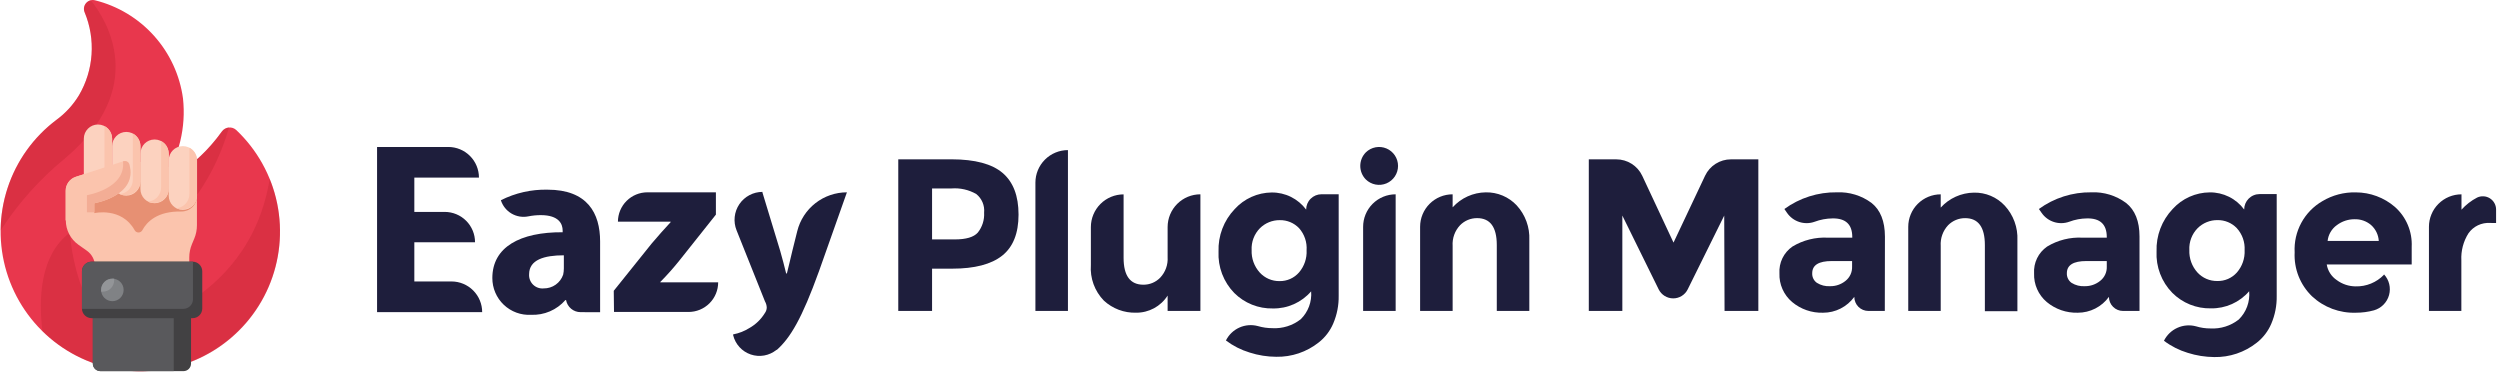 <svg xmlns="http://www.w3.org/2000/svg" width="1616" height="242" viewBox="0 0 1616 242" fill="none"><path d="M143.432 84.99C124.884 110.748 105.483 116.701 105.483 116.701C115.79 101.042 120.319 82.281 118.291 63.644C116.25 48.581 109.732 34.478 99.583 23.162C89.434 11.846 76.121 3.838 61.368 0.175C60.336 -0.086 59.251 -0.055 58.236 0.267C57.22 0.589 56.315 1.188 55.622 1.997C54.929 2.806 54.476 3.792 54.314 4.845C54.151 5.898 54.286 6.975 54.704 7.955C58.29 16.571 59.825 25.902 59.187 35.213C58.549 44.523 55.755 53.558 51.027 61.605C47.276 67.787 42.344 73.171 36.512 77.448C21.704 88.557 10.668 103.949 4.899 121.539C-0.87 139.129 -1.093 158.067 4.261 175.788C9.614 193.509 20.284 209.156 34.827 220.61C49.37 232.064 67.082 238.772 85.564 239.824C104.045 240.876 122.404 236.223 138.153 226.493C153.902 216.764 166.28 202.429 173.61 185.43C180.94 168.431 182.868 149.59 179.133 131.459C175.398 113.328 166.181 96.783 152.729 84.065C152.083 83.461 151.315 83.002 150.477 82.719C149.64 82.435 148.751 82.334 147.871 82.422C146.991 82.509 146.14 82.784 145.374 83.227C144.608 83.67 143.946 84.271 143.432 84.99V84.99Z" fill="#E8374D"></path><path opacity="0.3" d="M148.009 82.406C147.103 82.476 146.224 82.744 145.433 83.191C144.642 83.637 143.959 84.252 143.431 84.991C130.078 103.514 116.251 111.792 109.539 114.994L87.054 163.165C128.442 139.162 143.36 99.245 148.009 82.406Z" fill="#B9202D"></path><path opacity="0.3" d="M54.703 7.955C58.289 16.57 59.824 25.902 59.186 35.213C58.548 44.523 55.755 53.558 51.027 61.604C47.276 67.787 42.343 73.171 36.511 77.448C25.392 85.775 16.349 96.56 10.086 108.961C3.825 121.361 0.514 135.041 0.413 148.933C11.746 131.337 25.777 115.634 41.99 102.399C96.352 56.41 68.91 12.959 58.735 0.223C57.926 0.406 57.166 0.763 56.509 1.269C55.851 1.776 55.312 2.419 54.928 3.155C54.544 3.89 54.326 4.701 54.287 5.53C54.248 6.359 54.39 7.186 54.703 7.955V7.955Z" fill="#B9202D"></path><path opacity="0.3" d="M181 149.668C181.012 137.974 178.749 126.39 174.336 115.562C160.627 200.756 74.721 214.441 74.721 214.441C48.015 199.641 45.145 150.403 45.145 150.403C25.815 164.918 24.866 193.095 27.428 213.99C40.077 226.518 56.153 235.019 73.627 238.421C91.102 241.822 109.193 239.973 125.618 233.105C142.042 226.237 156.065 214.659 165.917 199.831C175.77 185.003 181.01 167.589 180.977 149.786L181 149.668Z" fill="#B9202D"></path><path d="M118.575 197.034H64.95C62.238 197.034 60.04 199.232 60.04 201.944V235.006C60.04 237.718 62.238 239.916 64.95 239.916H118.575C121.287 239.916 123.485 237.718 123.485 235.006V201.944C123.485 199.232 121.287 197.034 118.575 197.034Z" fill="#424143"></path><path d="M64.949 197.032H107.38C108.682 197.032 109.931 197.549 110.851 198.47C111.772 199.391 112.289 200.64 112.289 201.942V239.89H64.854C63.552 239.89 62.303 239.373 61.382 238.452C60.462 237.531 59.944 236.283 59.944 234.981V201.942C59.944 201.289 60.074 200.643 60.327 200.041C60.58 199.439 60.95 198.893 61.416 198.436C61.882 197.979 62.434 197.619 63.041 197.378C63.648 197.137 64.296 197.02 64.949 197.032V197.032Z" fill="#59595C"></path><path d="M82.903 103.299L49.105 114.257C47.195 114.874 45.53 116.082 44.349 117.706C43.169 119.329 42.534 121.286 42.536 123.293V142.434C42.539 145.517 43.279 148.555 44.694 151.294C46.109 154.033 48.158 156.395 50.671 158.182L56.197 162.096C57.8 163.238 59.107 164.747 60.011 166.495C60.914 168.244 61.387 170.183 61.391 172.152H122.346V166.436C122.344 163.454 122.941 160.502 124.101 157.755L125.572 154.245C126.713 151.502 127.302 148.56 127.303 145.588V111.624L82.903 103.299Z" fill="#FBC4AD"></path><path d="M79.464 104.438C79.464 104.438 82.95 122.298 59.067 125.381C58.409 125.483 57.808 125.816 57.374 126.32C56.939 126.824 56.698 127.467 56.695 128.132V135.604C56.695 136.176 56.922 136.725 57.327 137.13C57.732 137.535 58.281 137.762 58.853 137.762H60.964C60.964 137.762 78.681 133.659 87.054 148.838C87.298 149.278 87.656 149.644 88.089 149.899C88.523 150.154 89.017 150.289 89.52 150.289C90.023 150.289 90.517 150.154 90.951 149.899C91.385 149.644 91.742 149.278 91.987 148.838C94.952 143.312 101.759 136.434 117.199 136.718C118.519 136.74 119.83 136.5 121.056 136.011C122.283 135.521 123.399 134.793 124.342 133.868C125.284 132.944 126.033 131.841 126.546 130.624C127.058 129.407 127.323 128.101 127.326 126.781V111.649L82.856 103.324L79.464 104.438Z" fill="#E79073"></path><path d="M127.35 103.609C127.35 98.552 123.257 94.454 118.207 94.454C113.158 94.454 109.064 98.552 109.064 103.609V126.496C109.064 131.553 113.158 135.651 118.207 135.651C123.257 135.651 127.35 131.553 127.35 126.496V103.609Z" fill="#FCD2BF"></path><path d="M125.572 98.201C126.697 99.784 127.324 101.667 127.374 103.608C127.366 101.66 126.734 99.765 125.572 98.201V98.201Z" fill="#FCD2BF"></path><path d="M109.065 99.315C109.065 94.258 104.971 90.16 99.921 90.16C94.872 90.16 90.778 94.258 90.778 99.315V122.202C90.778 127.259 94.872 131.357 99.921 131.357C104.971 131.357 109.065 127.259 109.065 122.202V99.315Z" fill="#FCD2BF"></path><path d="M107.286 93.885C106.454 92.76 105.375 91.843 104.131 91.205V121.184C104.131 123.497 103.256 125.724 101.68 127.418C100.105 129.112 97.947 130.147 95.64 130.315L96.233 130.6L96.494 130.718L97.158 130.955H97.348L97.965 131.121H98.154H98.913H99.103H99.933C101.134 131.121 102.324 130.885 103.433 130.424C104.542 129.964 105.55 129.289 106.398 128.439C107.247 127.588 107.919 126.579 108.376 125.468C108.834 124.358 109.068 123.168 109.064 121.966V99.316C109.019 97.37 108.4 95.481 107.286 93.885V93.885Z" fill="#FBC4AD"></path><path d="M125.571 98.177C124.732 97.054 123.655 96.131 122.417 95.474V125.477C122.416 127.787 121.54 130.012 119.964 131.702C118.389 133.392 116.231 134.422 113.926 134.584C114.114 134.698 114.312 134.794 114.519 134.869H114.803L115.444 135.106H115.633L116.25 135.272H116.44H117.199H118.219C119.42 135.275 120.61 135.041 121.72 134.584C122.831 134.126 123.84 133.454 124.691 132.606C125.541 131.758 126.216 130.75 126.676 129.641C127.137 128.531 127.374 127.342 127.374 126.141V103.229C127.255 101.41 126.63 99.661 125.571 98.177V98.177Z" fill="#FBC4AD"></path><path d="M90.778 94.43C90.778 89.374 86.684 85.275 81.634 85.275C76.585 85.275 72.491 89.374 72.491 94.43V117.318C72.491 122.374 76.585 126.473 81.634 126.473C86.684 126.473 90.778 122.374 90.778 117.318V94.43Z" fill="#FCD2BF"></path><path d="M88.977 88.998C88.149 87.879 87.079 86.963 85.846 86.317V116.297C85.84 118.612 84.959 120.84 83.38 122.533C81.801 124.226 79.64 125.261 77.331 125.428L77.948 125.713H78.209L78.849 125.95H79.039L79.655 126.116H79.845H80.628H80.794H81.624C82.826 126.116 84.017 125.879 85.127 125.419C86.238 124.959 87.248 124.285 88.098 123.434C88.948 122.584 89.622 121.575 90.082 120.464C90.542 119.354 90.779 118.163 90.779 116.961V94.049C90.654 92.232 90.03 90.484 88.977 88.998V88.998Z" fill="#FBC4AD"></path><path d="M72.468 89.638C72.468 84.582 68.374 80.483 63.325 80.483C58.275 80.483 54.182 84.582 54.182 89.638V112.526C54.182 117.582 58.275 121.681 63.325 121.681C68.374 121.681 72.468 117.582 72.468 112.526V89.638Z" fill="#FCD2BF"></path><path d="M70.689 84.207C69.858 83.083 68.779 82.166 67.535 81.527V111.507C67.535 113.82 66.659 116.047 65.084 117.741C63.509 119.435 61.351 120.47 59.044 120.638L59.637 120.923L59.898 121.041L60.562 121.278H60.752L61.368 121.444H61.558C61.806 121.509 62.061 121.549 62.317 121.563H62.507H63.337C65.765 121.563 68.094 120.598 69.811 118.881C71.527 117.164 72.492 114.836 72.492 112.408V89.496C72.411 87.597 71.785 85.761 70.689 84.207V84.207Z" fill="#FBC4AD"></path><path d="M124.505 169.141H59.21C55.765 169.141 52.972 171.934 52.972 175.379V199.429C52.972 202.874 55.765 205.666 59.21 205.666H124.505C127.95 205.666 130.743 202.874 130.743 199.429V175.379C130.743 171.934 127.95 169.141 124.505 169.141Z" fill="#424143"></path><path d="M124.742 193.452V169.141H59.21C57.553 169.147 55.967 169.81 54.798 170.983C53.629 172.157 52.972 173.746 52.972 175.403V199.642H118.504C120.151 199.642 121.73 198.991 122.898 197.832C124.067 196.672 124.73 195.098 124.742 193.452V193.452Z" fill="#59595C"></path><path d="M72.634 194.684C76.656 194.684 79.916 191.424 79.916 187.403C79.916 183.382 76.656 180.122 72.634 180.122C68.613 180.122 65.353 183.382 65.353 187.403C65.353 191.424 68.613 194.684 72.634 194.684Z" fill="#808285"></path><path d="M65.376 187.427C65.352 187.79 65.352 188.154 65.376 188.518C65.746 188.553 66.12 188.553 66.49 188.518C67.447 188.521 68.396 188.334 69.281 187.97C70.165 187.605 70.969 187.069 71.646 186.392C72.323 185.715 72.859 184.911 73.224 184.026C73.589 183.142 73.775 182.193 73.772 181.236C73.808 180.873 73.808 180.508 73.772 180.145C73.401 180.109 73.028 180.109 72.657 180.145C71.7 180.142 70.752 180.328 69.867 180.693C68.982 181.058 68.178 181.594 67.501 182.271C66.825 182.948 66.288 183.752 65.924 184.636C65.559 185.521 65.373 186.469 65.376 187.427V187.427Z" fill="#939598"></path><path d="M79.796 104.225L48.963 114.305C47.053 114.922 45.388 116.13 44.207 117.753C43.027 119.377 42.392 121.334 42.394 123.341V142.482H60.965V131.382C60.965 131.382 89.284 126.638 83.615 106.264C83.504 105.876 83.316 105.514 83.062 105.2C82.809 104.886 82.494 104.626 82.138 104.435C81.782 104.245 81.391 104.128 80.989 104.092C80.586 104.056 80.181 104.101 79.796 104.225Z" fill="#FBC4AD"></path><path d="M60.965 131.382C60.965 131.382 89.284 126.638 83.615 106.264C83.504 105.876 83.317 105.514 83.063 105.2C82.809 104.886 82.495 104.626 82.138 104.435C81.782 104.245 81.391 104.128 80.989 104.092C80.587 104.056 80.181 104.101 79.797 104.225H79.489C81.552 122.013 56.198 126.164 56.198 126.164V137.264H60.941L60.965 131.382Z" fill="#F3AD95"></path><path d="M1114.54 139.341L1090.94 187.032C1090.08 188.786 1088.74 190.263 1087.08 191.296C1085.42 192.328 1083.51 192.874 1081.55 192.871V192.871C1079.6 192.869 1077.68 192.321 1076.02 191.289C1074.37 190.258 1073.03 188.783 1072.16 187.032L1048.68 139.341V200.997H1027V103H1044.8C1048.31 103.004 1051.75 104.003 1054.71 105.882C1057.68 107.762 1060.04 110.444 1061.54 113.616L1081.76 156.817L1102.17 113.576C1103.67 110.414 1106.03 107.742 1108.99 105.87C1111.95 103.998 1115.37 103.003 1118.87 103H1136.59V200.997H1114.75L1114.54 139.341Z" fill="#1E1E3C"></path><path d="M1218.34 200.997H1207.72C1205.31 200.997 1202.99 200.038 1201.28 198.33C1199.58 196.623 1198.62 194.307 1198.62 191.892V191.892C1196.31 195.07 1193.28 197.657 1189.78 199.438C1186.29 201.22 1182.41 202.146 1178.49 202.141C1171.16 202.374 1164.01 199.903 1158.4 195.199C1155.73 192.935 1153.6 190.093 1152.19 186.889C1150.77 183.685 1150.1 180.202 1150.23 176.702C1150.02 173.34 1150.68 169.979 1152.14 166.946C1153.61 163.913 1155.83 161.31 1158.6 159.389C1165.51 155.205 1173.52 153.199 1181.59 153.632H1197.31V153.224C1197.31 145.057 1193.05 141.042 1184.53 141.178C1180.58 141.224 1176.67 141.956 1172.97 143.342C1169.78 144.482 1166.3 144.535 1163.07 143.494C1159.85 142.453 1157.06 140.376 1155.13 137.585L1153.42 135.094C1163.26 127.926 1175.17 124.144 1187.35 124.315C1195.38 123.966 1203.3 126.388 1209.76 131.175C1215.51 135.748 1218.39 142.989 1218.42 152.897L1218.34 200.997ZM1197.19 172.415V168.74H1184.04C1175.63 168.74 1171.42 171.353 1171.42 176.58C1171.35 177.793 1171.59 179.004 1172.12 180.097C1172.65 181.191 1173.45 182.131 1174.44 182.827C1177.02 184.44 1180.03 185.198 1183.06 184.991C1186.65 185.036 1190.15 183.823 1192.94 181.561C1194.33 180.461 1195.44 179.048 1196.18 177.437C1196.92 175.826 1197.26 174.063 1197.19 172.292V172.415Z" fill="#1E1E3C"></path><path d="M1254.48 158.98V200.997H1233.49V146.649C1233.48 143.89 1234.02 141.156 1235.08 138.605C1236.13 136.054 1237.67 133.735 1239.62 131.782C1241.57 129.829 1243.89 128.279 1246.44 127.222C1248.98 126.165 1251.72 125.621 1254.48 125.621V125.621V134.195C1257.19 131.198 1260.5 128.791 1264.19 127.127C1267.88 125.462 1271.87 124.574 1275.91 124.518C1279.65 124.427 1283.36 125.129 1286.8 126.579C1290.24 128.029 1293.34 130.194 1295.88 132.93C1298.66 135.94 1300.81 139.472 1302.21 143.32C1303.61 147.168 1304.24 151.255 1304.05 155.346V201.16H1283.02V158.409C1283.02 146.812 1278.77 141.014 1270.28 141.014C1268.23 140.997 1266.2 141.394 1264.3 142.179C1262.41 142.965 1260.69 144.124 1259.25 145.587C1257.58 147.374 1256.3 149.485 1255.48 151.789C1254.66 154.092 1254.32 156.54 1254.48 158.98Z" fill="#1E1E3C"></path><path d="M1382.98 200.997H1372.32C1369.9 200.997 1367.59 200.038 1365.88 198.33C1364.17 196.623 1363.21 194.307 1363.21 191.892V191.892C1360.91 195.07 1357.88 197.657 1354.38 199.438C1350.88 201.22 1347.01 202.146 1343.08 202.141C1335.76 202.359 1328.62 199.89 1322.99 195.199C1320.32 192.935 1318.2 190.093 1316.78 186.889C1315.37 183.685 1314.7 180.202 1314.83 176.702C1314.62 173.337 1315.29 169.975 1316.76 166.942C1318.23 163.909 1320.47 161.308 1323.24 159.389C1330.15 155.2 1338.16 153.194 1346.23 153.632H1361.82V153.224C1361.82 145.057 1357.58 141.042 1349.08 141.178C1345.14 141.216 1341.22 141.948 1337.53 143.342V143.342C1334.34 144.482 1330.86 144.535 1327.63 143.494C1324.4 142.453 1321.61 140.376 1319.69 137.585L1317.93 135.094C1327.78 127.931 1339.68 124.149 1351.86 124.315C1359.9 123.966 1367.81 126.388 1374.28 131.175C1380.08 135.748 1382.98 142.989 1382.98 152.897V200.997ZM1361.82 172.415V168.74H1348.64C1340.22 168.74 1336.02 171.353 1336.02 176.58C1335.96 177.791 1336.2 178.998 1336.73 180.09C1337.26 181.182 1338.05 182.123 1339.04 182.827C1341.61 184.44 1344.63 185.198 1347.66 184.991C1351.25 185.036 1354.74 183.823 1357.54 181.561C1358.94 180.47 1360.06 179.059 1360.8 177.447C1361.55 175.834 1361.9 174.067 1361.82 172.292V172.415Z" fill="#1E1E3C"></path><path d="M1453.86 188.257C1450.8 191.804 1447 194.634 1442.72 196.546C1438.44 198.458 1433.8 199.406 1429.11 199.323C1424.49 199.425 1419.9 198.588 1415.61 196.861C1411.32 195.134 1407.43 192.554 1404.17 189.278C1400.72 185.758 1398.04 181.567 1396.3 176.965C1394.55 172.363 1393.76 167.45 1394 162.533C1393.82 157.487 1394.66 152.457 1396.45 147.738C1398.25 143.019 1400.97 138.706 1404.45 135.053C1407.48 131.719 1411.17 129.048 1415.28 127.207C1419.39 125.366 1423.83 124.395 1428.34 124.355C1432.67 124.302 1436.94 125.277 1440.82 127.201C1444.7 129.125 1448.06 131.942 1450.63 135.42V135.42C1450.63 134.112 1450.89 132.817 1451.39 131.608C1451.89 130.399 1452.63 129.301 1453.55 128.375C1454.48 127.45 1455.57 126.716 1456.78 126.216C1457.99 125.715 1459.29 125.457 1460.6 125.457H1471.66V191.36C1471.77 197.516 1470.57 203.626 1468.15 209.286C1466.11 214.097 1462.87 218.312 1458.76 221.535C1450.95 227.726 1441.24 231.004 1431.28 230.804C1425.46 230.755 1419.68 229.832 1414.13 228.068C1408.59 226.395 1403.39 223.755 1398.78 220.27V220.27C1400.61 216.568 1403.67 213.615 1407.44 211.912C1411.2 210.208 1415.44 209.857 1419.44 210.919C1422.48 211.848 1425.65 212.316 1428.83 212.307C1435.42 212.673 1441.93 210.627 1447.12 206.55C1449.53 204.192 1451.39 201.328 1452.55 198.164C1453.72 194.999 1454.16 191.615 1453.86 188.257V188.257ZM1450.92 161.675C1451.06 159.089 1450.69 156.5 1449.82 154.06C1448.95 151.619 1447.6 149.377 1445.86 147.466C1444.25 145.787 1442.32 144.459 1440.17 143.567C1438.03 142.674 1435.72 142.236 1433.4 142.28C1431.03 142.252 1428.67 142.697 1426.47 143.587C1424.27 144.477 1422.27 145.796 1420.58 147.466C1418.74 149.322 1417.32 151.541 1416.39 153.981C1415.46 156.421 1415.05 159.028 1415.19 161.635C1414.97 166.964 1416.85 172.166 1420.42 176.13C1422.05 177.9 1424.03 179.306 1426.24 180.256C1428.45 181.206 1430.83 181.679 1433.24 181.642C1435.61 181.708 1437.97 181.256 1440.15 180.318C1442.32 179.38 1444.27 177.979 1445.86 176.212C1449.38 172.212 1451.19 166.996 1450.92 161.675V161.675Z" fill="#1E1E3C"></path><path d="M1540.99 177.313C1542.64 179.086 1543.81 181.253 1544.39 183.606C1544.96 185.959 1544.93 188.421 1544.28 190.756C1543.63 193.09 1542.4 195.22 1540.69 196.941C1538.99 198.663 1536.87 199.918 1534.54 200.588C1530.74 201.628 1526.81 202.15 1522.86 202.139C1512.37 202.497 1502.16 198.679 1494.48 191.523C1490.7 187.865 1487.74 183.441 1485.8 178.547C1483.87 173.653 1483 168.402 1483.26 163.145C1482.9 156.509 1484.39 149.905 1487.55 144.061C1490.71 138.218 1495.43 133.362 1501.18 130.03C1507.71 126.125 1515.22 124.157 1522.82 124.354C1532.09 124.364 1541.04 127.696 1548.06 133.746C1551.68 136.954 1554.54 140.934 1556.41 145.394C1558.29 149.853 1559.15 154.677 1558.92 159.511V170.944H1504C1504.33 172.976 1505.07 174.92 1506.18 176.655C1507.29 178.389 1508.74 179.878 1510.45 181.029C1513.99 183.666 1518.28 185.098 1522.7 185.112C1526.08 185.199 1529.45 184.583 1532.58 183.304C1535.72 182.025 1538.55 180.111 1540.91 177.681L1540.99 177.313ZM1532.58 145.383C1529.62 142.908 1525.86 141.601 1522 141.708C1517.88 141.696 1513.87 143.029 1510.57 145.505C1508.9 146.689 1507.5 148.216 1506.47 149.983C1505.43 151.75 1504.78 153.718 1504.57 155.754H1537.64C1537.53 153.776 1537.02 151.841 1536.15 150.06C1535.28 148.28 1534.07 146.689 1532.58 145.383V145.383Z" fill="#1E1E3C"></path><path d="M1609.63 144.117C1606.93 143.934 1604.21 144.449 1601.76 145.615C1599.31 146.78 1597.2 148.556 1595.63 150.773C1592.31 156.008 1590.7 162.142 1591.02 168.331V200.996H1570.07V146.649C1570.06 143.886 1570.6 141.149 1571.66 138.595C1572.71 136.042 1574.26 133.721 1576.22 131.768C1578.17 129.814 1580.49 128.265 1583.04 127.21C1585.6 126.155 1588.33 125.615 1591.1 125.621V125.621V135.543C1593.97 132.343 1597.4 129.687 1601.22 127.703V127.703C1602.53 127.084 1603.97 126.805 1605.41 126.891C1606.85 126.977 1608.25 127.426 1609.47 128.195C1610.69 128.965 1611.7 130.031 1612.4 131.294C1613.1 132.557 1613.47 133.976 1613.47 135.42V144.158L1609.63 144.117Z" fill="#1E1E3C"></path><path d="M307.063 156.615H267.824V181.931H291.874C297.13 181.942 302.167 184.038 305.88 187.758C309.592 191.478 311.678 196.52 311.678 201.776H243.733V95H289.791C295.044 95 300.081 97.086 303.795 100.8C307.509 104.514 309.595 109.551 309.595 114.803H267.824V136.975H287.464C290.041 136.975 292.593 137.484 294.974 138.471C297.354 139.459 299.517 140.906 301.337 142.73C303.158 144.554 304.601 146.72 305.583 149.103C306.566 151.485 307.069 154.038 307.063 156.615V156.615Z" fill="#1E1E3C"></path><path d="M375.253 201.776C373.029 201.774 370.875 200.993 369.167 199.568C367.459 198.143 366.304 196.165 365.903 193.977H365.453C362.708 197.124 359.289 199.613 355.451 201.26C351.613 202.906 347.454 203.669 343.282 203.491C340.055 203.669 336.825 203.186 333.792 202.071C330.758 200.956 327.984 199.233 325.641 197.008C323.297 194.782 321.432 192.102 320.162 189.13C318.891 186.158 318.241 182.958 318.252 179.727C318.252 159.637 336.259 149.96 363.698 150.123V149.021C363.698 144.938 361.452 139.058 349.57 139.058C346.827 139.059 344.092 139.332 341.403 139.874C337.693 140.603 333.843 139.94 330.59 138.012C327.337 136.084 324.907 133.026 323.764 129.421V129.421C333.099 124.716 343.447 122.375 353.898 122.603C379.704 122.603 387.911 137.792 387.911 156.044V201.817L375.253 201.776ZM364.474 165.027C351.816 165.027 342.016 167.885 342.016 177.276C341.932 178.528 342.122 179.782 342.574 180.952C343.025 182.122 343.726 183.179 344.628 184.05C345.53 184.921 346.611 185.585 347.796 185.994C348.981 186.404 350.242 186.551 351.489 186.423C354.245 186.451 356.939 185.611 359.189 184.02C361.44 182.429 363.132 180.17 364.024 177.562C364.321 176.221 364.471 174.852 364.474 173.479V165.027Z" fill="#1E1E3C"></path><path d="M396.731 187.973L421.231 157.431C425.641 152.204 429.111 148.366 433.48 143.629V143.303H399.426C399.437 138.264 401.447 133.434 405.014 129.875C408.581 126.315 413.415 124.316 418.454 124.316H462.757V138.73L439.483 168.006C435.526 172.984 431.301 177.741 426.825 182.257V182.502H464.227C464.227 185.016 463.732 187.507 462.769 189.83C461.807 192.154 460.396 194.265 458.618 196.043C456.84 197.821 454.729 199.232 452.405 200.194C450.082 201.157 447.591 201.652 445.077 201.652H396.895L396.731 187.973Z" fill="#1E1E3C"></path><path d="M492.809 124.319L504.364 162.334C505.63 166.907 507.223 172.624 508.162 176.748H508.652C509.754 172.664 511.02 166.744 512.123 162.334L515.348 149.39C517.134 142.23 521.263 135.872 527.079 131.329C532.895 126.786 540.063 124.318 547.442 124.319V124.319L529.395 175.318C518.288 206.065 510.857 218.396 502.16 226.154H501.915C499.62 228.016 496.891 229.266 493.982 229.787C491.073 230.307 488.08 230.082 485.282 229.132C482.484 228.181 479.973 226.537 477.983 224.353C475.993 222.168 474.59 219.515 473.904 216.64V216.15C477.613 215.456 481.159 214.071 484.357 212.067C488.462 209.765 491.906 206.447 494.361 202.431C495.124 201.413 495.565 200.19 495.626 198.919C495.6 197.483 495.207 196.077 494.483 194.836L476.109 148.859C475.006 146.111 474.594 143.135 474.911 140.191C475.227 137.247 476.261 134.426 477.921 131.975C479.582 129.524 481.82 127.518 484.437 126.133C487.054 124.749 489.971 124.027 492.932 124.033L492.809 124.319Z" fill="#1E1E3C"></path><path d="M648.096 111.803C654.956 117.655 658.386 126.625 658.386 138.711C658.386 150.797 654.861 159.644 647.81 165.252C640.746 170.846 630.008 173.663 615.512 173.663H602.487V200.98H580.642V102.983H615.145C630.253 103.01 641.236 105.95 648.096 111.803ZM632.049 150.348C634.956 146.698 636.41 142.103 636.132 137.445C636.356 135.171 636.005 132.877 635.114 130.773C634.222 128.669 632.818 126.822 631.028 125.4C626.197 122.643 620.651 121.392 615.104 121.807H602.487V154.758H617.186C624.495 154.758 629.436 153.288 632.049 150.348Z" fill="#1E1E3C"></path><path d="M690.317 200.98H669.288V118.05C669.288 112.473 671.504 107.124 675.447 103.18C679.391 99.237 684.739 97.022 690.317 97.022V97.022V200.98Z" fill="#1E1E3C"></path><path d="M754.75 166.232V146.756C754.75 143.974 755.298 141.221 756.364 138.652C757.429 136.083 758.991 133.75 760.959 131.785C762.928 129.82 765.264 128.263 767.835 127.203C770.406 126.142 773.161 125.599 775.942 125.605V125.605V200.98H754.75V191.058C752.569 194.487 749.549 197.303 745.977 199.239C742.404 201.175 738.397 202.168 734.334 202.124C726.654 202.336 719.195 199.537 713.55 194.325C710.6 191.299 708.324 187.682 706.875 183.712C705.425 179.743 704.833 175.511 705.139 171.296V146.796C705.139 141.187 707.367 135.807 711.334 131.84C715.3 127.874 720.68 125.645 726.29 125.645V125.645V166.682C726.29 178.223 730.536 184.008 739.029 184.035C741.069 184.058 743.091 183.664 744.973 182.877C746.854 182.091 748.556 180.929 749.972 179.462C751.634 177.702 752.915 175.62 753.737 173.344C754.559 171.068 754.904 168.647 754.75 166.232V166.232Z" fill="#1E1E3C"></path><path d="M847.519 188.321C844.459 191.868 840.656 194.698 836.379 196.61C832.103 198.522 827.459 199.47 822.775 199.387C818.157 199.485 813.567 198.649 809.28 196.93C804.993 195.211 801.097 192.644 797.826 189.383C794.385 185.854 791.707 181.655 789.958 177.047C788.209 172.439 787.426 167.52 787.659 162.597C787.482 157.557 788.315 152.533 790.11 147.82C791.906 143.107 794.626 138.802 798.112 135.158C801.138 131.817 804.822 129.138 808.932 127.29C813.043 125.441 817.492 124.464 821.999 124.419C826.324 124.376 830.599 125.355 834.473 127.278C838.348 129.201 841.712 132.013 844.293 135.484V135.484C844.293 132.853 845.339 130.329 847.2 128.468C849.06 126.608 851.584 125.562 854.216 125.562H865.322V191.179C865.43 197.335 864.233 203.445 861.81 209.105C859.766 213.916 856.535 218.131 852.419 221.354C844.615 227.545 834.898 230.823 824.939 230.623C819.116 230.594 813.332 229.671 807.79 227.887C802.252 226.214 797.054 223.574 792.437 220.089V220.089C794.276 216.389 797.338 213.441 801.104 211.743C804.871 210.046 809.109 209.706 813.098 210.779C816.148 211.674 819.31 212.128 822.489 212.126C829.083 212.492 835.586 210.446 840.782 206.369C843.162 204.04 844.999 201.216 846.164 198.097C847.328 194.977 847.791 191.64 847.519 188.321V188.321ZM844.579 161.78C844.761 159.195 844.425 156.599 843.59 154.145C842.756 151.691 841.44 149.428 839.72 147.489C838.116 145.81 836.181 144.482 834.037 143.59C831.894 142.697 829.588 142.259 827.266 142.303C824.892 142.276 822.537 142.72 820.336 143.61C818.135 144.5 816.132 145.819 814.445 147.489C812.612 149.347 811.185 151.566 810.257 154.006C809.329 156.445 808.92 159.051 809.055 161.658C808.837 166.987 810.713 172.19 814.282 176.153C815.903 177.935 817.885 179.352 820.095 180.309C822.306 181.266 824.694 181.743 827.103 181.706C829.49 181.746 831.857 181.263 834.037 180.289C836.217 179.316 838.157 177.876 839.72 176.072C843.126 172.083 844.866 166.936 844.579 161.699V161.78Z" fill="#1E1E3C"></path><path d="M882.88 116.008C880.573 113.677 879.279 110.529 879.279 107.25C879.279 103.97 880.573 100.823 882.88 98.491C884.603 96.806 886.786 95.666 889.155 95.216C891.524 94.765 893.972 95.024 896.195 95.959C898.417 96.894 900.314 98.464 901.648 100.473C902.982 102.481 903.693 104.839 903.693 107.25C903.693 109.661 902.982 112.018 901.648 114.027C900.314 116.035 898.417 117.605 896.195 118.54C893.972 119.476 891.524 119.734 889.155 119.284C886.786 118.833 884.603 117.694 882.88 116.008V116.008ZM902.152 200.98H881.124V146.632C881.118 143.869 881.659 141.132 882.713 138.579C883.768 136.025 885.317 133.704 887.271 131.751C889.225 129.797 891.545 128.248 894.099 127.194C896.652 126.139 899.389 125.598 902.152 125.604V125.604V200.98Z" fill="#1E1E3C"></path><path d="M938.984 158.963V200.979H917.955V146.631C917.95 143.868 918.49 141.132 919.545 138.578C920.6 136.024 922.148 133.704 924.102 131.75C926.056 129.796 928.376 128.248 930.93 127.193C933.484 126.138 936.221 125.598 938.984 125.603V125.603V134.014C941.695 131.009 945 128.597 948.689 126.932C952.378 125.266 956.373 124.383 960.42 124.337C964.152 124.264 967.857 124.974 971.297 126.423C974.736 127.872 977.833 130.027 980.387 132.749C983.156 135.764 985.303 139.296 986.704 143.143C988.106 146.99 988.734 151.075 988.554 155.165V200.979H967.525V158.391C967.525 146.795 963.279 140.997 954.786 140.997C952.742 140.985 950.717 141.384 948.83 142.17C946.943 142.955 945.233 144.111 943.802 145.57C942.119 147.349 940.822 149.458 939.993 151.763C939.163 154.067 938.82 156.519 938.984 158.963V158.963Z" fill="#1E1E3C"></path></svg>